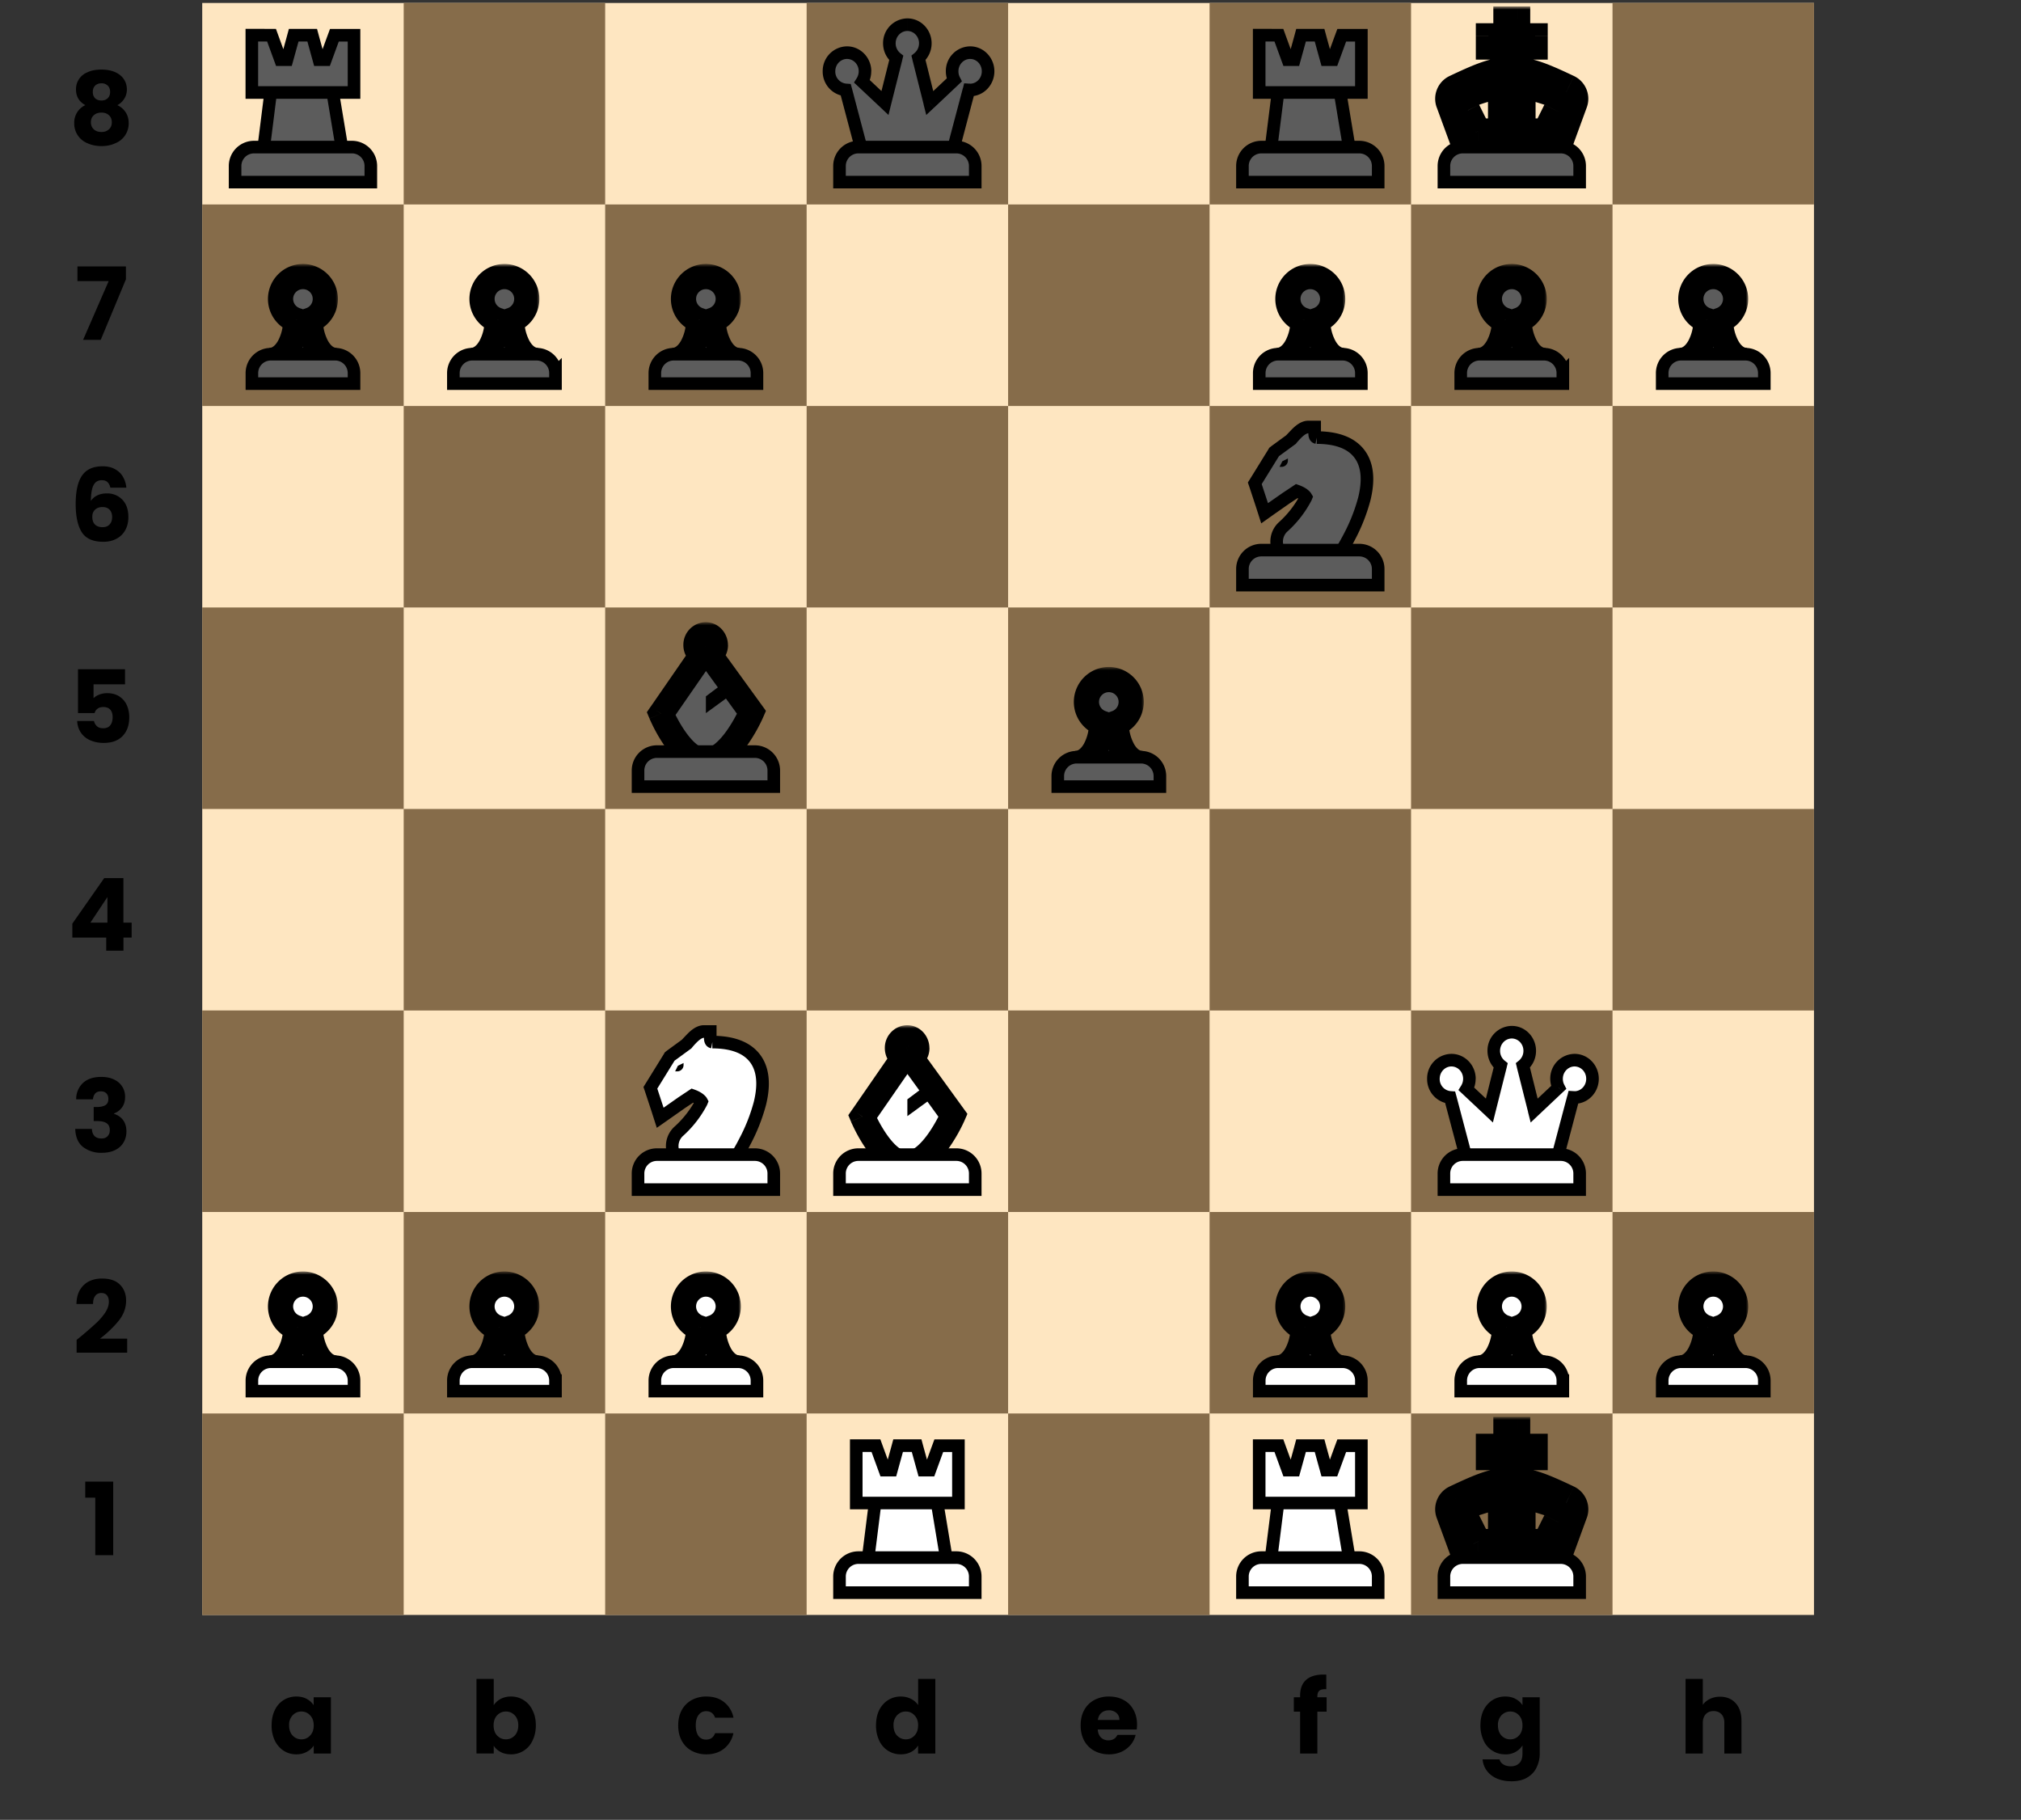 <svg width="321" height="289" fill="none" xmlns="http://www.w3.org/2000/svg"><rect width="100%" height="100%" fill="#333333" stroke="none"/><g clip-path="url(#clip0)"><path fill="#FEE6C1" d="M32.12.47h256v256h-256z"/><path d="M32.12 224.47h32v32h-32v-32zM32.12 96.47h32v32h-32v-32zM32.12 160.47h32v32h-32v-32zM32.12 32.47h32v32h-32v-32zM64.12 192.47h32v32h-32v-32zM64.12 64.47h32v32h-32v-32zM64.12 128.47h32v32h-32v-32zM64.12.47h32v32h-32v-32zM160.12 224.47h32v32h-32v-32zM160.12 96.47h32v32h-32v-32zM160.12 160.47h32v32h-32v-32zM160.12 32.47h32v32h-32v-32zM192.12 192.47h32v32h-32v-32zM192.12 64.47h32v32h-32v-32zM192.12 128.47h32v32h-32v-32zM192.12.47h32v32h-32v-32zM96.12 224.47h32v32h-32v-32zM96.12 96.47h32v32h-32v-32zM96.12 160.47h32v32h-32v-32zM96.12 32.47h32v32h-32v-32zM128.12 192.47h32v32h-32v-32zM128.12 64.47h32v32h-32v-32zM128.12 128.47h32v32h-32v-32zM128.12.47h32v32h-32v-32zM224.12 224.47h32v32h-32v-32zM224.12 96.47h32v32h-32v-32zM224.12 160.47h32v32h-32v-32zM224.12 32.47h32v32h-32v-32zM256.12 192.47h32v32h-32v-32zM256.12 64.47h32v32h-32v-32zM256.12 128.47h32v32h-32v-32zM256.12.47h32v32h-32v-32z" fill="#866C4A"/><path d="M13.54 237.84v-2.55h4.44v11.68h-2.85v-9.13h-1.59zM12.17 212.78l.5-.4a59.7 59.7 0 002.46-2.13c.61-.55 1.12-1.13 1.54-1.74.41-.61.62-1.2.62-1.78 0-.44-.1-.78-.3-1.02-.2-.25-.5-.37-.91-.37-.4 0-.73.15-.96.46-.23.3-.34.73-.34 1.28h-2.64c.02-.9.21-1.66.58-2.27.37-.6.86-1.05 1.45-1.34.61-.29 1.28-.43 2.02-.43 1.27 0 2.22.32 2.86.97.65.65.98 1.5.98 2.55 0 1.14-.39 2.2-1.17 3.18a17.4 17.4 0 01-2.98 2.85h4.32v2.22h-8.03v-2.03zM12.1 174.59a3.51 3.51 0 011.11-2.64c.7-.62 1.66-.93 2.87-.93.8 0 1.48.14 2.04.42a2.95 2.95 0 011.75 2.75c0 .7-.18 1.28-.53 1.73a2.7 2.7 0 01-1.23.9v.06c.6.2 1.09.53 1.44 1 .35.47.53 1.08.53 1.81 0 .66-.16 1.25-.47 1.76-.3.5-.74.9-1.33 1.19-.57.28-1.26.43-2.06.43a4.7 4.7 0 01-3.07-.95c-.76-.63-1.16-1.58-1.2-2.84h2.65c.01.47.15.84.4 1.12.26.26.63.4 1.12.4.42 0 .74-.12.96-.36.24-.24.36-.56.36-.96 0-.5-.17-.88-.5-1.1-.32-.23-.84-.35-1.55-.35h-.51v-2.23h.5c.55 0 .99-.09 1.32-.27.34-.19.51-.53.51-1 0-.39-.1-.69-.32-.9-.21-.22-.5-.32-.88-.32-.4 0-.7.12-.91.37-.2.24-.3.54-.34.9H12.1zM11.49 148.9v-2.22l5.06-7.23h3.05v7.07h1.31v2.37h-1.3v2.08h-2.74v-2.08h-5.38zm5.57-6.44l-2.7 4.06h2.7v-4.06zM19.86 108.68h-5v2.2c.22-.23.52-.42.9-.57.39-.15.8-.23 1.25-.23.8 0 1.46.19 1.99.55.53.36.92.83 1.16 1.4.25.58.37 1.2.37 1.88 0 1.25-.35 2.24-1.05 2.97-.7.73-1.7 1.1-2.98 1.1a5.3 5.3 0 01-2.22-.44 3.47 3.47 0 01-1.46-1.23 3.55 3.55 0 01-.56-1.81h2.67c.07.33.22.6.47.83.24.22.58.32 1 .32.5 0 .88-.16 1.12-.48.25-.32.37-.75.37-1.28 0-.52-.13-.92-.38-1.2-.26-.28-.63-.41-1.12-.41-.36 0-.66.09-.9.27-.23.17-.39.4-.46.69h-2.64v-6.96h7.47v2.4zM17.52 77.44a1.6 1.6 0 00-.45-.88c-.21-.2-.51-.3-.9-.3-.62 0-1.05.27-1.32.8-.27.52-.4 1.35-.42 2.5a2.4 2.4 0 011.01-.88c.45-.22.94-.32 1.47-.32a3.3 3.3 0 012.52.99c.64.66.96 1.58.96 2.77 0 .77-.16 1.46-.48 2.04a3.3 3.3 0 01-1.38 1.38c-.6.33-1.3.5-2.13.5-1.64 0-2.78-.52-3.42-1.54-.64-1.03-.96-2.52-.96-4.45 0-2.02.33-3.53 1-4.51.69-1 1.78-1.49 3.27-1.49.8 0 1.47.16 2.02.48.55.31.97.72 1.24 1.23.3.52.46 1.08.52 1.68h-2.55zm-1.26 3.08c-.46 0-.85.13-1.15.41-.3.27-.45.65-.45 1.15 0 .52.14.92.41 1.2.3.3.7.44 1.22.44.47 0 .84-.14 1.1-.42.28-.29.42-.68.42-1.17 0-.5-.13-.9-.4-1.18-.27-.29-.65-.43-1.15-.43zM20.01 44.34L16 53.97h-2.8l4.06-9.33H12.3v-2.33H20v2.03zM13.57 16.7c-1-.53-1.5-1.37-1.5-2.51a2.86 2.86 0 011.8-2.7c.61-.3 1.36-.44 2.25-.44.88 0 1.62.15 2.22.43.6.28 1.06.66 1.36 1.14.3.47.45 1 .45 1.57a2.7 2.7 0 01-.42 1.5c-.27.43-.63.76-1.09 1.01.58.28 1.02.66 1.33 1.15.31.48.47 1.05.47 1.7a3.37 3.37 0 01-2.15 3.21c-.65.3-1.37.44-2.17.44-.8 0-1.54-.15-2.2-.44a3.37 3.37 0 01-2.13-3.22 3.04 3.04 0 011.78-2.85zm3.92-2.1c0-.43-.13-.77-.38-1a1.34 1.34 0 00-1-.37c-.41 0-.75.12-1 .37-.25.24-.37.58-.37 1.02 0 .42.13.75.38 1 .26.23.59.34 1 .34.4 0 .73-.12.99-.36.25-.25.38-.58.38-1zm-1.37 3.28c-.5 0-.91.14-1.22.42-.31.27-.46.64-.46 1.12 0 .45.15.82.44 1.1.31.3.72.44 1.24.44.5 0 .9-.15 1.2-.44.3-.28.44-.65.44-1.1 0-.47-.15-.84-.46-1.12-.3-.28-.7-.42-1.18-.42zM273.2 269.45c1.03 0 1.85.34 2.47 1.02.62.67.93 1.6.93 2.79v5.21h-2.72v-4.85c0-.6-.15-1.06-.46-1.39-.31-.33-.73-.5-1.25-.5s-.94.17-1.25.5c-.3.33-.46.8-.46 1.4v4.84h-2.74v-11.84h2.74v4.11c.27-.4.65-.7 1.13-.94a3.62 3.62 0 011.62-.35zM239.07 269.42c.63 0 1.18.12 1.65.38.48.26.85.6 1.1 1v-1.26h2.74v8.92a4.9 4.9 0 01-.5 2.22c-.31.67-.81 1.2-1.48 1.6-.66.4-1.5.6-2.48.6-1.32 0-2.4-.32-3.22-.95a3.51 3.51 0 01-1.4-2.53h2.7c.08.34.28.6.6.8.32.2.72.3 1.19.3.56 0 1.01-.16 1.34-.5.34-.31.51-.83.51-1.54v-1.27a3.1 3.1 0 01-2.75 1.41 3.7 3.7 0 01-3.42-2.18 5.51 5.51 0 01-.51-2.43c0-.92.17-1.72.5-2.41.36-.7.84-1.23 1.43-1.6a3.7 3.7 0 012-.56zm2.75 4.59c0-.69-.19-1.22-.57-1.62-.37-.4-.83-.59-1.38-.59-.54 0-1 .2-1.39.6a2.2 2.2 0 00-.56 1.6c0 .67.19 1.22.56 1.62.39.4.85.6 1.4.6.54 0 1-.2 1.37-.6.38-.4.57-.93.57-1.61zM210.7 271.82h-1.46v6.65h-2.74v-6.65h-1v-2.28h1v-.25c0-1.1.31-1.93.94-2.5.63-.57 1.56-.86 2.77-.86l.45.01v2.32c-.52-.03-.89.05-1.1.23-.22.18-.32.5-.32.97v.08h1.47v2.28zM180.6 273.86a7 7 0 01-.05.8h-6.2c.05.56.23.98.53 1.28.33.3.72.44 1.17.44.69 0 1.16-.3 1.43-.87h2.9a3.94 3.94 0 01-.8 1.59c-.4.46-.88.83-1.46 1.1a4.7 4.7 0 01-1.97.4 4.8 4.8 0 01-2.34-.56 4 4 0 01-1.6-1.6c-.38-.7-.57-1.5-.57-2.43 0-.93.18-1.74.56-2.43.38-.7.92-1.23 1.6-1.6a4.82 4.82 0 012.35-.56c.86 0 1.63.18 2.3.54.68.36 1.2.88 1.57 1.55.38.67.58 1.46.58 2.35zm-2.8-.72c0-.47-.16-.84-.48-1.12a1.76 1.76 0 00-1.2-.41c-.46 0-.85.13-1.17.4-.31.26-.5.64-.58 1.13h3.43zM139.14 274c0-.93.17-1.73.5-2.42.36-.7.84-1.23 1.43-1.6a3.7 3.7 0 012-.56c.59 0 1.12.12 1.6.36.5.25.88.58 1.16 1v-4.15h2.73v11.84h-2.74v-1.28c-.25.43-.62.77-1.1 1.03-.47.25-1.02.38-1.65.38a3.7 3.7 0 01-3.42-2.18 5.51 5.51 0 01-.51-2.43zm6.69 0c0-.68-.2-1.21-.58-1.6-.37-.4-.83-.6-1.38-.6-.54 0-1 .2-1.39.6a2.2 2.2 0 00-.56 1.6c0 .67.19 1.22.56 1.62.39.4.85.6 1.4.6.54 0 1-.2 1.37-.6.38-.4.57-.93.57-1.61zM107.72 274c0-.92.19-1.73.56-2.42a4 4 0 011.59-1.6 4.78 4.78 0 012.33-.56c1.12 0 2.06.29 2.8.88a4.13 4.13 0 011.5 2.48h-2.92c-.25-.69-.72-1.03-1.42-1.03-.5 0-.9.2-1.2.6-.3.38-.45.93-.45 1.66 0 .72.15 1.28.44 1.68.3.38.7.57 1.2.57.7 0 1.18-.34 1.43-1.02h2.91a4.19 4.19 0 01-1.49 2.46c-.75.6-1.69.9-2.8.9a4.8 4.8 0 01-2.33-.56c-.68-.37-1.2-.9-1.59-1.6-.37-.7-.56-1.5-.56-2.43zM78.42 270.8c.25-.4.62-.74 1.1-1a3.45 3.45 0 011.65-.38 3.7 3.7 0 013.4 2.16c.36.69.54 1.5.54 2.41 0 .92-.18 1.73-.53 2.43a3.7 3.7 0 01-3.4 2.18c-.64 0-1.19-.12-1.66-.37s-.84-.59-1.1-1v1.24h-2.74v-11.84h2.74v4.18zm3.9 3.2c0-.7-.2-1.22-.57-1.6-.38-.4-.84-.6-1.4-.6-.54 0-1 .2-1.39.6-.37.39-.56.93-.56 1.6 0 .69.19 1.23.56 1.62.39.4.85.6 1.4.6.54 0 1-.2 1.39-.6.38-.4.57-.95.57-1.63zM43.14 274c0-.93.17-1.73.51-2.42a3.7 3.7 0 013.42-2.16c.63 0 1.18.12 1.65.38.48.26.85.6 1.1 1v-1.26h2.74v8.93h-2.73v-1.26c-.27.41-.64.75-1.12 1-.47.26-1.02.39-1.65.39-.73 0-1.39-.19-1.99-.56a4.05 4.05 0 01-1.42-1.62 5.5 5.5 0 01-.51-2.43zm6.69 0c0-.68-.2-1.21-.58-1.6-.37-.4-.83-.6-1.38-.6-.54 0-1 .2-1.39.6a2.2 2.2 0 00-.56 1.6c0 .67.19 1.22.56 1.62.39.4.85.6 1.4.6.54 0 1-.2 1.37-.6.38-.4.58-.93.58-1.61z" fill="#000"/><mask id="a" maskUnits="userSpaceOnUse" x="102.01" y="98.81" width="20" height="25" fill="#000"><path fill="#fff" d="M102.01 98.81h20v25h-20z"/><path fill-rule="evenodd" clip-rule="evenodd" d="M112.7 103.94c.55-.26.93-.83.93-1.5 0-.9-.7-1.63-1.55-1.63-.85 0-1.54.73-1.54 1.63 0 .68.4 1.27.96 1.51l-6.5 9.4s3.13 7.53 7.1 7.48c3.96-.06 7.27-7.69 7.27-7.69l-6.67-9.2z"/></mask><path fill-rule="evenodd" clip-rule="evenodd" d="M112.7 103.94c.55-.26.93-.83.93-1.5 0-.9-.7-1.63-1.55-1.63-.85 0-1.54.73-1.54 1.63 0 .68.4 1.27.96 1.51l-6.5 9.4s3.13 7.53 7.1 7.48c3.96-.06 7.27-7.69 7.27-7.69l-6.67-9.2z" fill="#5C5C5C"/><path d="M112.7 103.94l-.84-1.82-2.2 1.02 1.42 1.97 1.62-1.17zm-1.2.01l1.65 1.14 1.39-2.01-2.25-.97-.79 1.84zm-6.5 9.4l-1.64-1.15-.62.9.42 1 1.85-.76zm7.1 7.48l.02 2-.03-2zm7.27-7.69l1.83.8.46-1.05-.67-.92-1.62 1.17zm-7.74-10.7c0-.1.05-.24.23-.32l1.68 3.63a3.64 3.64 0 002.09-3.31h-4zm.45.37a.5.5 0 01-.36-.15.33.33 0 01-.1-.22h4c0-1.9-1.48-3.63-3.54-3.63v4zm.46-.37c0 .06-.03.15-.1.22a.5.5 0 01-.36.15v-4a3.59 3.59 0 00-3.54 3.63h4zm-.25-.33c.19.08.25.23.25.33h-4c0 1.46.85 2.78 2.17 3.35l1.58-3.68zm-5.64 12.37l6.5-9.39-3.3-2.28-6.49 9.4 3.3 2.27zm5.42 4.35c-.34 0-.83-.15-1.49-.7-.64-.52-1.28-1.3-1.86-2.15a21.27 21.27 0 01-1.75-3.14l-.09-.2-.02-.06-1.85.76-1.85.77.01.03a5.84 5.84 0 00.16.35 25.68 25.68 0 002.08 3.74 14.3 14.3 0 002.63 3 6.33 6.33 0 004.08 1.6l-.05-4zm7.3-5.69l-1.84-.8v.02l-.02.05a14.25 14.25 0 01-.5 1c-.34.67-.84 1.55-1.44 2.42-.6.88-1.27 1.67-1.95 2.24-.69.57-1.2.75-1.55.76l.05 4a6.57 6.57 0 004.06-1.69c1.06-.88 1.97-2 2.68-3.04a26.83 26.83 0 002.33-4.13v-.02h.01v-.01l-1.83-.8zm-8.29-8.03l6.67 9.2 3.24-2.34-6.67-9.2-3.24 2.34z" fill="#000" mask="url(#a)"/><path d="M121.9 124.92h1v-2.56a3 3 0 00-3-3h-15.56a3 3 0 00-3 3v2.56h20.56z" fill="#5C5C5C" stroke="#000" stroke-width="2"/><path d="M112.12 110.58l3.55-2.66 1.34 1.77-4.89 3.56v-2.67z" fill="#000"/><mask id="b" maskUnits="userSpaceOnUse" x="134.01" y="162.81" width="20" height="25" fill="#000"><path fill="#fff" d="M134.01 162.81h20v25h-20z"/><path fill-rule="evenodd" clip-rule="evenodd" d="M144.7 167.94c.55-.26.93-.83.93-1.5 0-.9-.7-1.63-1.55-1.63-.85 0-1.54.73-1.54 1.63 0 .68.4 1.27.96 1.51l-6.5 9.4s3.13 7.53 7.1 7.48c3.96-.06 7.27-7.69 7.27-7.69l-6.67-9.2z"/></mask><path fill-rule="evenodd" clip-rule="evenodd" d="M144.7 167.94c.55-.26.93-.83.93-1.5 0-.9-.7-1.63-1.55-1.63-.85 0-1.54.73-1.54 1.63 0 .68.4 1.27.96 1.51l-6.5 9.4s3.13 7.53 7.1 7.48c3.96-.06 7.27-7.69 7.27-7.69l-6.67-9.2z" fill="#fff"/><path d="M144.7 167.94l-.84-1.82-2.2 1.02 1.42 1.97 1.62-1.18zm-1.2.01l1.65 1.14 1.39-2.01-2.25-.97-.79 1.84zm-6.5 9.4l-1.64-1.15-.62.9.42 1 1.85-.76zm7.1 7.48l.02 2-.03-2zm7.27-7.69l1.83.8.46-1.05-.67-.92-1.62 1.17zm-7.74-10.7c0-.1.05-.24.23-.32l1.68 3.63a3.64 3.64 0 002.09-3.31h-4zm.45.37a.5.5 0 01-.36-.15.33.33 0 01-.1-.22h4c0-1.9-1.48-3.63-3.54-3.63v4zm.46-.37c0 .06-.03.15-.1.22a.5.5 0 01-.36.15v-4a3.59 3.59 0 00-3.54 3.63h4zm-.25-.33c.19.08.25.23.25.33h-4c0 1.46.85 2.78 2.18 3.35l1.57-3.68zm-5.64 12.37l6.5-9.39-3.3-2.28-6.49 9.4 3.3 2.27zm5.42 4.35c-.34 0-.83-.15-1.49-.7-.64-.52-1.28-1.3-1.86-2.15a21.27 21.27 0 01-1.75-3.14l-.09-.2-.02-.05v-.01l-1.85.76-1.85.77.01.03a5.84 5.84 0 00.16.35 25.68 25.68 0 002.08 3.74 14.3 14.3 0 002.63 3 6.33 6.33 0 004.08 1.6l-.05-4zm7.3-5.69l-1.84-.8v.01l-.02.06a14.25 14.25 0 01-.5 1c-.34.67-.84 1.55-1.44 2.42-.6.88-1.27 1.67-1.95 2.24-.69.57-1.2.75-1.55.76l.05 4a6.57 6.57 0 004.06-1.69c1.06-.88 1.97-2 2.68-3.04a26.83 26.83 0 002.33-4.13v-.02h.01v-.01l-1.83-.8zm-8.29-8.03l6.67 9.2 3.24-2.34-6.67-9.2-3.24 2.34z" fill="#000" mask="url(#b)"/><path d="M153.9 188.92h1v-2.56a3 3 0 00-3-3h-15.56a3 3 0 00-3 3v2.56h20.56z" fill="#fff" stroke="#000" stroke-width="2"/><path d="M144.12 174.58l3.56-2.66 1.33 1.77-4.89 3.56v-2.67z" fill="#000"/><mask id="c" maskUnits="userSpaceOnUse" x="226.96" y="1.03" width="26" height="26" fill="#000"><path fill="#fff" d="M226.96 1.03h26v26h-26z"/><path fill-rule="evenodd" clip-rule="evenodd" d="M247.23 24.36l2.93-7.98a2 2 0 00-1.02-2.5c-3.56-1.68-5.71-2.62-8.1-2.81v-3.6h2.8V5.7h-2.8V3.03h-1.85v2.66h-2.78v1.78h2.78v3.6c-2.38.19-4.53 1.13-8.09 2.81a2 2 0 00-1.02 2.5l2.93 7.98h14.22zm-8.89-10.72c-1.12.2-2.39.56-4.04 1.1a1.99 1.99 0 00-1.16 2.78l1.65 3.29h3.55v-7.17zm7.6 1.1c-1.66-.54-2.92-.9-4.04-1.1v7.17h3.55l1.64-3.29c.54-1.08 0-2.4-1.15-2.78z"/></mask><path fill-rule="evenodd" clip-rule="evenodd" d="M247.23 24.36l2.93-7.98a2 2 0 00-1.02-2.5c-3.56-1.68-5.71-2.62-8.1-2.81v-3.6h2.8V5.7h-2.8V3.03h-1.85v2.66h-2.78v1.78h2.78v3.6c-2.38.19-4.53 1.13-8.09 2.81a2 2 0 00-1.02 2.5l2.93 7.98h14.22zm-8.89-10.72c-1.12.2-2.39.56-4.04 1.1a1.99 1.99 0 00-1.16 2.78l1.65 3.29h3.55v-7.17zm7.6 1.1c-1.66-.54-2.92-.9-4.04-1.1v7.17h3.55l1.64-3.29c.54-1.08 0-2.4-1.15-2.78z" fill="#5C5C5C"/><path d="M239.27 12.06c.57-.04 1.13-.04 1.7 0l.16-2c-.68-.05-1.34-.05-2.02 0l.16 2zm10.89 4.32l1.88.68-1.88-.68zm-2.93 7.98v2h1.4l.48-1.31-1.88-.69zm1.9-10.48l.86-1.8-.85 1.8zm-8.08-2.81h-2v1.84l1.83.15.17-2zm0-3.6v-2h-2v2h2zm2.78 0v2h2v-2h-2zm0-1.78h2v-2h-2v2zm-2.78 0h-2v2h2v-2zm0-2.66h2v-2h-2v2zm-1.86 0v-2h-2v2h2zm0 2.66v2h2v-2h-2zm-2.78 0v-2h-2v2h2zm0 1.78h-2v2h2v-2zm2.78 0h2v-2h-2v2zm0 3.6l.16 1.99 1.84-.15v-1.84h-2zm-8.09 2.81l.86 1.8-.86-1.8zm-1.02 2.5l1.88-.7-1.88.7zm2.93 7.98l-1.88.69.48 1.31h1.4v-2zm1.29-9.62l-.62-1.9.62 1.9zm4.04-1.1h2v-2.37l-2.34.4.34 1.97zm-5.2 3.88l1.8-.89-1.8.9zm1.65 3.29l-1.8.89.56 1.1h1.23v-2zm3.55 0v2h2v-2h-2zm3.56-7.17l.33-1.97-2.33-.4v2.37h2zm4.04 1.1l.62-1.9-.62 1.9zm-4.04 6.07h-2v2h2v-2zm3.55 0v2h1.24l.55-1.11-1.79-.9zm1.64-3.29l1.8.9-1.8-.9zm1.19-1.83l-2.93 7.98 3.76 1.38 2.92-7.99-3.75-1.37zm0 0l3.75 1.37a4 4 0 00-2.04-4.99l-1.7 3.62zm-7.4-2.63c1.96.16 3.79.92 7.4 2.63l1.71-3.62c-3.5-1.65-5.98-2.77-8.78-3l-.33 3.99zm-1.83-5.59v3.6h4v-3.6h-4zm4.78-2h-2.78v4h2.78v-4zm-2 .22v1.78h4V5.7h-4zm-.78 2h2.78v-4h-2.78v4zm-2-4.66v2.66h4V3.03h-4zm.14 2h1.86v-4h-1.86v4zm2 .66V3.03h-4v2.66h4zm-4.78 2h2.78v-4h-2.78v4zm2-.22V5.7h-4v1.78h4zm.78-2h-2.78v4h2.78v-4zm2 5.6v-3.6h-4v3.6h4zm-9.23 4.62c3.6-1.71 5.44-2.47 7.4-2.63l-.33-3.99c-2.8.23-5.28 1.35-8.79 3l1.72 3.62zm0 0l-1.72-3.62a4 4 0 00-2.04 5l3.76-1.38zm2.92 7.98l-2.92-7.98-3.76 1.37 2.93 7.99 3.75-1.38zm12.35-1.3h-14.22v4h14.22v-4zm-12.31-5.73a27.6 27.6 0 013.76-1.03l-.68-3.94a31.3 31.3 0 00-4.32 1.17l1.24 3.8zm.01-.01v.01h-.01l-1.24-3.8a3.99 3.99 0 00-2.32 5.58l3.57-1.79zm1.64 3.28l-1.64-3.28-3.57 1.79L233 21.7l3.57-1.79zm1.77-1.1h-3.56v4h3.56v-4zm-2-5.17v7.17h4v-7.17h-4zm5.22 1.97c.97.17 2.11.5 3.76 1.03l1.24-3.8a31.3 31.3 0 00-4.33-1.17l-.67 3.94zm2.34 5.2v-7.17h-4v7.17h4zm1.55-2h-3.55v4h3.55v-4zm-.15-2.18l-1.64 3.28 3.58 1.79 1.64-3.28-3.58-1.79zm.02.01h-.01s0-.01 0 0v-.01l3.57 1.79a3.99 3.99 0 00-2.32-5.58l-1.24 3.8z" fill="#000" mask="url(#c)"/><path d="M249.9 28.92h1v-2.56a3 3 0 00-3-3h-15.56a3 3 0 00-3 3v2.56h20.56z" fill="#5C5C5C" stroke="#000" stroke-width="2"/><mask id="d" maskUnits="userSpaceOnUse" x="226.96" y="225.03" width="26" height="26" fill="#000"><path fill="#fff" d="M226.96 225.03h26v26h-26z"/><path fill-rule="evenodd" clip-rule="evenodd" d="M247.23 248.36l2.93-7.98a2 2 0 00-1.02-2.5c-3.56-1.68-5.71-2.62-8.1-2.81v-3.6h2.8v-1.78h-2.8v-2.66h-1.85v2.66h-2.78v1.78h2.78v3.6c-2.38.19-4.53 1.13-8.09 2.81a2 2 0 00-1.02 2.5l2.93 7.98h14.22zm-8.89-10.72c-1.12.2-2.39.56-4.04 1.1a1.99 1.99 0 00-1.16 2.78l1.65 3.28h3.55v-7.16zm7.6 1.1c-1.66-.54-2.92-.9-4.04-1.1v7.17h3.55l1.64-3.29c.54-1.08 0-2.4-1.15-2.78z"/></mask><path fill-rule="evenodd" clip-rule="evenodd" d="M247.23 248.36l2.93-7.98a2 2 0 00-1.02-2.5c-3.56-1.68-5.71-2.62-8.1-2.81v-3.6h2.8v-1.78h-2.8v-2.66h-1.85v2.66h-2.78v1.78h2.78v3.6c-2.38.19-4.53 1.13-8.09 2.81a2 2 0 00-1.02 2.5l2.93 7.98h14.22zm-8.89-10.72c-1.12.2-2.39.56-4.04 1.1a1.99 1.99 0 00-1.16 2.78l1.65 3.28h3.55v-7.16zm7.6 1.1c-1.66-.54-2.92-.9-4.04-1.1v7.17h3.55l1.64-3.29c.54-1.08 0-2.4-1.15-2.78z" fill="#fff"/><path d="M239.27 236.06a10.4 10.4 0 011.7 0l.16-2c-.68-.05-1.34-.05-2.02 0l.16 2zm10.89 4.32l1.88.69-1.88-.7zm-2.93 7.98v2h1.4l.48-1.31-1.88-.69zm1.9-10.48l.86-1.8-.85 1.8zm-8.08-2.81h-2v1.84l1.83.15.17-2zm0-3.6v-2h-2v2h2zm2.78 0v2h2v-2h-2zm0-1.78h2v-2h-2v2zm-2.78 0h-2v2h2v-2zm0-2.66h2v-2h-2v2zm-1.86 0v-2h-2v2h2zm0 2.66v2h2v-2h-2zm-2.78 0v-2h-2v2h2zm0 1.78h-2v2h2v-2zm2.78 0h2v-2h-2v2zm0 3.6l.16 1.99 1.84-.15v-1.84h-2zm-8.09 2.81l.86 1.8-.86-1.8zm-1.02 2.5l1.88-.7-1.88.7zm2.93 7.98l-1.88.69.48 1.31h1.4v-2zm1.29-9.62l-.62-1.9.62 1.9zm4.04-1.1h2v-2.37l-2.34.4.34 1.97zm-5.2 3.89l1.8-.9-1.8.9zm1.65 3.28l-1.8.89.56 1.1h1.23v-2zm3.55 0v2h2v-2h-2zm3.56-7.17l.33-1.97-2.33-.4v2.37h2zm4.04 1.1l-.62 1.9.62-1.9zm-4.04 6.06h-2v2h2v-2zm3.55 0v2h1.24l.55-1.1-1.79-.9zm1.64-3.28l1.8.9-1.8-.9zm1.19-1.83l-2.93 7.98 3.76 1.38 2.92-7.99-3.75-1.37zm0 0l3.75 1.38a4 4 0 00-2.04-5l-1.7 3.62zm-7.4-2.63c1.96.16 3.79.92 7.4 2.63l1.71-3.62c-3.5-1.65-5.98-2.77-8.78-3l-.33 3.99zm-1.83-5.59v3.6h4v-3.6h-4zm4.78-2h-2.78v4h2.78v-4zm-2 .22v1.78h4v-1.78h-4zm-.78 2h2.78v-4h-2.78v4zm-2-4.66v2.66h4v-2.66h-4zm.14 2h1.86v-4h-1.86v4zm2 .66v-2.66h-4v2.66h4zm-4.78 2h2.78v-4h-2.78v4zm2-.22v-1.78h-4v1.78h4zm.78-2h-2.78v4h2.78v-4zm2 5.6v-3.6h-4v3.6h4zm-9.23 4.62c3.6-1.71 5.44-2.47 7.4-2.63l-.33-3.99c-2.8.23-5.28 1.35-8.79 3l1.72 3.62zm0 0l-1.72-3.62a4 4 0 00-2.04 5l3.76-1.38zm2.92 7.98l-2.92-7.98-3.76 1.38 2.93 7.98 3.75-1.38zm12.35-1.3h-14.22v4h14.22v-4zm-12.31-5.73c1.64-.53 2.79-.86 3.76-1.03l-.68-3.94c-1.28.22-2.66.63-4.32 1.17l1.24 3.8zm.01-.01v.01h-.01l-1.24-3.8a3.99 3.99 0 00-2.32 5.58l3.57-1.79zm1.64 3.28l-1.64-3.28-3.57 1.79 1.64 3.28 3.57-1.79zm1.77-1.1h-3.56v4h3.56v-4zm-2-5.17v7.17h4v-7.17h-4zm5.22 1.97c.97.17 2.11.5 3.76 1.03l1.24-3.8a31.44 31.44 0 00-4.33-1.17l-.67 3.94zm2.34 5.2v-7.17h-4v7.17h4zm1.55-2h-3.55v4h3.55v-4zm-.15-2.18l-1.64 3.28 3.58 1.79 1.64-3.28-3.58-1.79zm.02.01h-.01s0-.01 0 0v-.01l3.57 1.79a3.99 3.99 0 00-2.32-5.58l-1.24 3.8z" fill="#000" mask="url(#d)"/><path d="M249.9 252.92h1v-2.56a3 3 0 00-3-3h-15.56a3 3 0 00-3 3v2.56h20.56zM115.9 184.47h.54l.3-.45-.84-.55.84.55h0V184l.03-.04.1-.15a29.16 29.16 0 001.44-2.53 28.52 28.52 0 002.39-6.06c.54-2.2.7-4.64-.4-6.57-1.16-2.02-3.49-3.15-7.14-3.16h-.02a.37.37 0 01-.13-.05s0 0 0 0c-.03-.02-.2-.12-.2-.63v-1h-1c-.51 0-.95.28-1.19.45-.28.2-.56.46-.78.69a11.53 11.53 0 00-.72.81l-2.6 1.9-.15.12-.1.17-2.72 4.4-.25.4.15.44 1 3.04.41 1.28 1.1-.77 2.32-1.63 1.7-1.13c.87.31 1.24.67 1.4.87a1 1 0 01.06.1l-.04.1a16.52 16.52 0 01-3.55 4.57 3.17 3.17 0 00-.66 3.96l.24.4.29.5h8.18z" fill="#fff" stroke="#000" stroke-width="2"/><path d="M121.9 188.92h1v-2.56a3 3 0 00-3-3h-15.56a3 3 0 00-3 3v2.56h20.56z" fill="#fff" stroke="#000" stroke-width="2"/><path d="M107.67 169.25l.9-.44v.33a1 1 0 01-1 1h-.34l.44-.89z" fill="#000"/><path d="M211.9 88.47h.54l.3-.45-.84-.55.84.55h0V88l.03-.04a9.19 9.19 0 00.44-.7 38 38 0 001.1-1.98 28.52 28.52 0 002.39-6.06c.54-2.2.7-4.64-.4-6.57-1.16-2.02-3.49-3.15-7.14-3.16h-.02a.4.4 0 01-.13-.05s0 0 0 0c-.03-.02-.2-.12-.2-.63v-1h-1c-.51 0-.95.28-1.19.45-.28.2-.56.46-.78.69a11.5 11.5 0 00-.72.81l-2.6 1.9-.15.12-.1.17-2.72 4.4-.25.4.15.44 1 3.04.41 1.28 1.1-.78 2.32-1.62 1.7-1.13c.87.31 1.24.67 1.4.87l.06.1-.04.1a16.53 16.53 0 01-3.54 4.57 3.17 3.17 0 00-.67 3.96l.24.4.29.5h8.18z" fill="#5C5C5C" stroke="#000" stroke-width="2"/><path d="M217.9 92.92h1v-2.56a3 3 0 00-3-3h-15.56a3 3 0 00-3 3v2.56h20.56z" fill="#5C5C5C" stroke="#000" stroke-width="2"/><path d="M203.68 73.25l.88-.44v.33a1 1 0 01-1 1h-.33l.45-.89z" fill="#000"/><mask id="e" maskUnits="userSpaceOnUse" x="41.79" y="201.92" width="12" height="18" fill="#000"><path fill="#fff" d="M41.79 201.92h12v18h-12z"/><path fill-rule="evenodd" clip-rule="evenodd" d="M49.29 210.83a3.56 3.56 0 10-2.33 0c.03 2.85-1.48 6.42-4.17 6.42h10.66c-2.7 0-4.18-3.58-4.16-6.42z"/></mask><path fill-rule="evenodd" clip-rule="evenodd" d="M49.29 210.83a3.56 3.56 0 10-2.33 0c.03 2.85-1.48 6.42-4.17 6.42h10.66c-2.7 0-4.18-3.58-4.16-6.42z" fill="#fff"/><path d="M49.29 210.83l-.66-1.89-1.34.47v1.41l2 .01zm-2.33 0l2-.01v-1.42l-1.35-.46-.65 1.9zm2.71-3.36c0 .68-.43 1.26-1.04 1.47l1.31 3.78a5.56 5.56 0 003.73-5.25h-4zm-1.55-1.55c.86 0 1.55.7 1.55 1.55h4a5.56 5.56 0 00-5.55-5.55v4zm-1.56 1.55c0-.86.7-1.55 1.56-1.55v-4a5.56 5.56 0 00-5.56 5.55h4zm1.05 1.47a1.56 1.56 0 01-1.05-1.47h-4c0 2.44 1.57 4.51 3.76 5.26l1.3-3.79zm-4.82 10.3c2.35 0 3.95-1.57 4.84-3.14.9-1.59 1.35-3.55 1.33-5.28l-4 .03a6.84 6.84 0 01-.8 3.27c-.53.92-1.03 1.13-1.37 1.13v4zm10.66-4H42.8v4h10.66v-4zm-6.16-4.42c-.01 1.72.42 3.68 1.32 5.27.89 1.57 2.48 3.16 4.84 3.16v-4c-.33 0-.83-.2-1.36-1.13a6.96 6.96 0 01-.8-3.28l-4-.02z" fill="#000" mask="url(#e)"/><path d="M55.23 220.92h1v-1.67a3 3 0 00-3-3H43.01a3 3 0 00-3 3v1.67h15.22z" fill="#fff" stroke="#000" stroke-width="2"/><mask id="f" maskUnits="userSpaceOnUse" x="41.79" y="41.92" width="12" height="18" fill="#000"><path fill="#fff" d="M41.79 41.92h12v18h-12z"/><path fill-rule="evenodd" clip-rule="evenodd" d="M49.29 50.83a3.56 3.56 0 10-2.33 0c.03 2.85-1.48 6.42-4.17 6.42h10.66c-2.7 0-4.18-3.58-4.16-6.42z"/></mask><path fill-rule="evenodd" clip-rule="evenodd" d="M49.29 50.83a3.56 3.56 0 10-2.33 0c.03 2.85-1.48 6.42-4.17 6.42h10.66c-2.7 0-4.18-3.58-4.16-6.42z" fill="#5C5C5C"/><path d="M49.29 50.83l-.66-1.89-1.34.47v1.41l2 .01zm-2.33 0l2-.01V49.4l-1.35-.46-.65 1.9zm2.71-3.36c0 .68-.43 1.26-1.04 1.47l1.31 3.78a5.56 5.56 0 003.73-5.25h-4zm-1.55-1.55c.86 0 1.55.7 1.55 1.55h4a5.56 5.56 0 00-5.55-5.55v4zm-1.56 1.55c0-.86.7-1.55 1.56-1.55v-4a5.56 5.56 0 00-5.56 5.55h4zm1.05 1.47a1.56 1.56 0 01-1.05-1.47h-4c0 2.44 1.57 4.51 3.76 5.26l1.3-3.79zm-4.82 10.3c2.35 0 3.95-1.57 4.84-3.14.9-1.59 1.35-3.55 1.33-5.28l-4 .03a6.83 6.83 0 01-.8 3.27c-.53.92-1.03 1.13-1.37 1.13v4zm10.66-4H42.8v4h10.66v-4zm-6.16-4.42c-.01 1.72.42 3.68 1.32 5.27.89 1.57 2.48 3.16 4.84 3.16v-4c-.33 0-.83-.2-1.36-1.13a6.96 6.96 0 01-.8-3.28l-4-.02z" fill="#000" mask="url(#f)"/><path d="M55.23 60.92h1v-1.67a3 3 0 00-3-3H43.01a3 3 0 00-3 3v1.67h15.22z" fill="#5C5C5C" stroke="#000" stroke-width="2"/><mask id="g" maskUnits="userSpaceOnUse" x="169.78" y="105.92" width="12" height="18" fill="#000"><path fill="#fff" d="M169.78 105.92h12v18h-12z"/><path fill-rule="evenodd" clip-rule="evenodd" d="M177.29 114.83a3.56 3.56 0 10-2.32 0c.02 2.85-1.49 6.42-4.19 6.42h10.67c-2.7 0-4.18-3.58-4.16-6.42z"/></mask><path fill-rule="evenodd" clip-rule="evenodd" d="M177.29 114.83a3.56 3.56 0 10-2.32 0c.02 2.85-1.49 6.42-4.19 6.42h10.67c-2.7 0-4.18-3.58-4.16-6.42z" fill="#5C5C5C"/><path d="M177.29 114.83l-.66-1.89-1.34.47v1.41l2 .01zm-2.32 0l2-.01-.02-1.42-1.34-.46-.65 1.9zm2.7-3.36c0 .68-.43 1.26-1.04 1.47l1.31 3.78a5.56 5.56 0 003.73-5.25h-4zm-1.55-1.55c.86 0 1.55.7 1.55 1.55h4a5.56 5.56 0 00-5.55-5.55v4zm-1.56 1.55c0-.86.7-1.55 1.56-1.55v-4a5.56 5.56 0 00-5.56 5.55h4zm1.05 1.47a1.56 1.56 0 01-1.05-1.47h-4c0 2.44 1.57 4.51 3.76 5.26l1.3-3.79zm-4.83 10.3c2.36 0 3.96-1.57 4.85-3.14.9-1.59 1.35-3.55 1.33-5.28l-4 .03a6.84 6.84 0 01-.8 3.27c-.53.92-1.03 1.13-1.38 1.13v4zm10.67-4H170.8v4h10.66v-4zm-6.16-4.42c-.01 1.72.43 3.68 1.32 5.27.89 1.57 2.48 3.16 4.84 3.16v-4c-.33 0-.83-.2-1.35-1.13a6.96 6.96 0 01-.81-3.28l-4-.02z" fill="#000" mask="url(#g)"/><path d="M183.23 124.92h1v-1.67a3 3 0 00-3-3h-10.22a3 3 0 00-3 3v1.67h15.22z" fill="#5C5C5C" stroke="#000" stroke-width="2"/><mask id="h" maskUnits="userSpaceOnUse" x="105.78" y="201.92" width="12" height="18" fill="#000"><path fill="#fff" d="M105.78 201.92h12v18h-12z"/><path fill-rule="evenodd" clip-rule="evenodd" d="M113.29 210.83a3.56 3.56 0 10-2.33 0c.03 2.85-1.48 6.42-4.17 6.42h10.66c-2.7 0-4.18-3.58-4.16-6.42z"/></mask><path fill-rule="evenodd" clip-rule="evenodd" d="M113.29 210.83a3.56 3.56 0 10-2.33 0c.03 2.85-1.48 6.42-4.17 6.42h10.66c-2.7 0-4.18-3.58-4.16-6.42z" fill="#fff"/><path d="M113.29 210.83l-.66-1.89-1.34.47v1.41l2 .01zm-2.33 0l2-.01v-1.42l-1.35-.46-.64 1.9zm2.71-3.36c0 .68-.43 1.26-1.04 1.47l1.31 3.78a5.56 5.56 0 003.73-5.25h-4zm-1.55-1.55c.86 0 1.55.7 1.55 1.55h4a5.56 5.56 0 00-5.55-5.55v4zm-1.56 1.55c0-.86.7-1.55 1.56-1.55v-4a5.56 5.56 0 00-5.56 5.55h4zm1.05 1.47a1.56 1.56 0 01-1.05-1.47h-4c0 2.44 1.58 4.51 3.76 5.26l1.3-3.79zm-4.83 10.3c2.36 0 3.96-1.57 4.85-3.14.9-1.59 1.35-3.55 1.33-5.28l-4 .03a6.84 6.84 0 01-.8 3.27c-.53.92-1.03 1.13-1.38 1.13v4zm10.67-4h-10.67v4h10.67v-4zm-6.16-4.42c-.01 1.72.42 3.68 1.32 5.27.89 1.57 2.48 3.16 4.84 3.16v-4c-.33 0-.83-.2-1.36-1.13a6.96 6.96 0 01-.8-3.28l-4-.02z" fill="#000" mask="url(#h)"/><path d="M119.23 220.92h1v-1.67a3 3 0 00-3-3h-10.22a3 3 0 00-3 3v1.67h15.22z" fill="#fff" stroke="#000" stroke-width="2"/><mask id="i" maskUnits="userSpaceOnUse" x="105.78" y="41.92" width="12" height="18" fill="#000"><path fill="#fff" d="M105.78 41.92h12v18h-12z"/><path fill-rule="evenodd" clip-rule="evenodd" d="M113.29 50.83a3.56 3.56 0 10-2.33 0c.03 2.85-1.48 6.42-4.17 6.42h10.66c-2.7 0-4.18-3.58-4.16-6.42z"/></mask><path fill-rule="evenodd" clip-rule="evenodd" d="M113.29 50.83a3.56 3.56 0 10-2.33 0c.03 2.85-1.48 6.42-4.17 6.42h10.66c-2.7 0-4.18-3.58-4.16-6.42z" fill="#5C5C5C"/><path d="M113.29 50.83l-.66-1.89-1.34.47v1.41l2 .01zm-2.33 0l2-.01V49.4l-1.35-.46-.64 1.9zm2.71-3.36c0 .68-.43 1.26-1.04 1.47l1.31 3.78a5.56 5.56 0 003.73-5.25h-4zm-1.55-1.55c.86 0 1.55.7 1.55 1.55h4a5.56 5.56 0 00-5.55-5.55v4zm-1.56 1.55c0-.86.7-1.55 1.56-1.55v-4a5.56 5.56 0 00-5.56 5.55h4zm1.05 1.47a1.56 1.56 0 01-1.05-1.47h-4c0 2.44 1.58 4.51 3.76 5.26l1.3-3.79zm-4.83 10.3c2.36 0 3.96-1.57 4.85-3.14.9-1.59 1.35-3.55 1.33-5.28l-4 .03a6.83 6.83 0 01-.8 3.27c-.53.92-1.03 1.13-1.38 1.13v4zm10.67-4h-10.67v4h10.67v-4zm-6.16-4.42c-.01 1.72.42 3.68 1.32 5.27.89 1.57 2.48 3.16 4.84 3.16v-4c-.33 0-.83-.2-1.36-1.13a6.96 6.96 0 01-.8-3.28l-4-.02z" fill="#000" mask="url(#i)"/><path d="M119.23 60.92h1v-1.67a3 3 0 00-3-3h-10.22a3 3 0 00-3 3v1.67h15.22z" fill="#5C5C5C" stroke="#000" stroke-width="2"/><mask id="j" maskUnits="userSpaceOnUse" x="233.78" y="201.92" width="12" height="18" fill="#000"><path fill="#fff" d="M233.78 201.92h12v18h-12z"/><path fill-rule="evenodd" clip-rule="evenodd" d="M241.29 210.83a3.56 3.56 0 10-2.32 0c.02 2.85-1.49 6.42-4.19 6.42h10.67c-2.7 0-4.18-3.58-4.16-6.42z"/></mask><path fill-rule="evenodd" clip-rule="evenodd" d="M241.29 210.83a3.56 3.56 0 10-2.32 0c.02 2.85-1.49 6.42-4.19 6.42h10.67c-2.7 0-4.18-3.58-4.16-6.42z" fill="#fff"/><path d="M241.29 210.83l-.66-1.89-1.34.47v1.41l2 .01zm-2.32 0l2-.01-.02-1.42-1.34-.46-.65 1.9zm2.7-3.36c0 .68-.43 1.26-1.04 1.47l1.31 3.78a5.56 5.56 0 003.73-5.25h-4zm-1.55-1.55c.86 0 1.55.7 1.55 1.55h4a5.56 5.56 0 00-5.55-5.55v4zm-1.56 1.55c0-.86.7-1.55 1.56-1.55v-4a5.56 5.56 0 00-5.56 5.55h4zm1.05 1.47a1.56 1.56 0 01-1.05-1.47h-4c0 2.44 1.57 4.51 3.76 5.26l1.3-3.79zm-4.83 10.3c2.36 0 3.96-1.57 4.85-3.14.9-1.59 1.35-3.55 1.33-5.28l-4 .03a6.84 6.84 0 01-.8 3.27c-.53.92-1.03 1.13-1.38 1.13v4zm10.67-4H234.8v4h10.66v-4zm-6.16-4.42c-.01 1.72.43 3.68 1.32 5.27.89 1.57 2.48 3.16 4.84 3.16v-4c-.33 0-.83-.2-1.35-1.13a6.96 6.96 0 01-.81-3.28l-4-.02z" fill="#000" mask="url(#j)"/><path d="M247.23 220.92h1v-1.67a3 3 0 00-3-3h-10.22a3 3 0 00-3 3v1.67h15.22z" fill="#fff" stroke="#000" stroke-width="2"/><mask id="k" maskUnits="userSpaceOnUse" x="233.78" y="41.92" width="12" height="18" fill="#000"><path fill="#fff" d="M233.78 41.92h12v18h-12z"/><path fill-rule="evenodd" clip-rule="evenodd" d="M241.29 50.83a3.56 3.56 0 10-2.32 0c.02 2.85-1.49 6.42-4.19 6.42h10.67c-2.7 0-4.18-3.58-4.16-6.42z"/></mask><path fill-rule="evenodd" clip-rule="evenodd" d="M241.29 50.83a3.56 3.56 0 10-2.32 0c.02 2.85-1.49 6.42-4.19 6.42h10.67c-2.7 0-4.18-3.58-4.16-6.42z" fill="#5C5C5C"/><path d="M241.29 50.83l-.66-1.89-1.34.47v1.41l2 .01zm-2.32 0l2-.01-.02-1.42-1.34-.46-.65 1.9zm2.7-3.36c0 .68-.43 1.26-1.04 1.47l1.31 3.78a5.56 5.56 0 003.73-5.25h-4zm-1.55-1.55c.86 0 1.55.7 1.55 1.55h4a5.56 5.56 0 00-5.55-5.55v4zm-1.56 1.55c0-.86.7-1.55 1.56-1.55v-4a5.56 5.56 0 00-5.56 5.55h4zm1.05 1.47a1.56 1.56 0 01-1.05-1.47h-4c0 2.44 1.57 4.51 3.76 5.26l1.3-3.79zm-4.83 10.3c2.36 0 3.96-1.57 4.85-3.14.9-1.59 1.35-3.55 1.33-5.28l-4 .03a6.83 6.83 0 01-.8 3.27c-.53.92-1.03 1.13-1.38 1.13v4zm10.67-4H234.8v4h10.66v-4zm-6.16-4.42c-.01 1.72.43 3.68 1.32 5.27.89 1.57 2.48 3.16 4.84 3.16v-4c-.33 0-.83-.2-1.35-1.13a6.96 6.96 0 01-.81-3.28l-4-.02z" fill="#000" mask="url(#k)"/><path d="M247.23 60.92h1v-1.67a3 3 0 00-3-3h-10.22a3 3 0 00-3 3v1.67h15.22z" fill="#5C5C5C" stroke="#000" stroke-width="2"/><mask id="l" maskUnits="userSpaceOnUse" x="73.79" y="201.92" width="12" height="18" fill="#000"><path fill="#fff" d="M73.79 201.92h12v18h-12z"/><path fill-rule="evenodd" clip-rule="evenodd" d="M81.29 210.83a3.56 3.56 0 10-2.33 0c.03 2.85-1.48 6.42-4.17 6.42h10.66c-2.7 0-4.18-3.58-4.16-6.42z"/></mask><path fill-rule="evenodd" clip-rule="evenodd" d="M81.29 210.83a3.56 3.56 0 10-2.33 0c.03 2.85-1.48 6.42-4.17 6.42h10.66c-2.7 0-4.18-3.58-4.16-6.42z" fill="#fff"/><path d="M81.29 210.83l-.66-1.89-1.34.47v1.41l2 .01zm-2.33 0l2-.01v-1.42l-1.35-.46-.65 1.9zm2.71-3.36c0 .68-.43 1.26-1.04 1.47l1.31 3.78a5.56 5.56 0 003.73-5.25h-4zm-1.55-1.55c.86 0 1.55.7 1.55 1.55h4a5.56 5.56 0 00-5.55-5.55v4zm-1.56 1.55c0-.86.7-1.55 1.56-1.55v-4a5.56 5.56 0 00-5.56 5.55h4zm1.05 1.47a1.56 1.56 0 01-1.05-1.47h-4c0 2.44 1.58 4.51 3.76 5.26l1.3-3.79zm-4.82 10.3c2.35 0 3.95-1.57 4.84-3.14.9-1.59 1.35-3.55 1.33-5.28l-4 .03a6.84 6.84 0 01-.8 3.27c-.53.92-1.03 1.13-1.37 1.13v4zm10.66-4H74.8v4h10.66v-4zm-6.16-4.42c-.01 1.72.42 3.68 1.32 5.27.89 1.57 2.48 3.16 4.84 3.16v-4c-.33 0-.83-.2-1.36-1.13a6.96 6.96 0 01-.8-3.28l-4-.02z" fill="#000" mask="url(#l)"/><path d="M87.23 220.92h1v-1.67a3 3 0 00-3-3H75.01a3 3 0 00-3 3v1.67h15.22z" fill="#fff" stroke="#000" stroke-width="2"/><mask id="m" maskUnits="userSpaceOnUse" x="73.79" y="41.92" width="12" height="18" fill="#000"><path fill="#fff" d="M73.79 41.92h12v18h-12z"/><path fill-rule="evenodd" clip-rule="evenodd" d="M81.29 50.83a3.56 3.56 0 10-2.33 0c.03 2.85-1.48 6.42-4.17 6.42h10.66c-2.7 0-4.18-3.58-4.16-6.42z"/></mask><path fill-rule="evenodd" clip-rule="evenodd" d="M81.29 50.83a3.56 3.56 0 10-2.33 0c.03 2.85-1.48 6.42-4.17 6.42h10.66c-2.7 0-4.18-3.58-4.16-6.42z" fill="#5C5C5C"/><path d="M81.29 50.83l-.66-1.89-1.34.47v1.41l2 .01zm-2.33 0l2-.01V49.4l-1.35-.46-.65 1.9zm2.71-3.36c0 .68-.43 1.26-1.04 1.47l1.31 3.78a5.56 5.56 0 003.73-5.25h-4zm-1.55-1.55c.86 0 1.55.7 1.55 1.55h4a5.56 5.56 0 00-5.55-5.55v4zm-1.56 1.55c0-.86.7-1.55 1.56-1.55v-4a5.56 5.56 0 00-5.56 5.55h4zm1.05 1.47a1.56 1.56 0 01-1.05-1.47h-4c0 2.44 1.58 4.51 3.76 5.26l1.3-3.79zm-4.82 10.3c2.35 0 3.95-1.57 4.84-3.14.9-1.59 1.35-3.55 1.33-5.28l-4 .03a6.83 6.83 0 01-.8 3.27c-.53.92-1.03 1.13-1.37 1.13v4zm10.66-4H74.8v4h10.66v-4zm-6.16-4.42c-.01 1.72.42 3.68 1.32 5.27.89 1.57 2.48 3.16 4.84 3.16v-4c-.33 0-.83-.2-1.36-1.13a6.96 6.96 0 01-.8-3.28l-4-.02z" fill="#000" mask="url(#m)"/><path d="M87.23 60.92h1v-1.67a3 3 0 00-3-3H75.01a3 3 0 00-3 3v1.67h15.22z" fill="#5C5C5C" stroke="#000" stroke-width="2"/><mask id="n" maskUnits="userSpaceOnUse" x="201.78" y="201.92" width="12" height="18" fill="#000"><path fill="#fff" d="M201.78 201.92h12v18h-12z"/><path fill-rule="evenodd" clip-rule="evenodd" d="M209.29 210.83a3.56 3.56 0 10-2.32 0c.02 2.85-1.49 6.42-4.19 6.42h10.67c-2.7 0-4.18-3.58-4.16-6.42z"/></mask><path fill-rule="evenodd" clip-rule="evenodd" d="M209.29 210.83a3.56 3.56 0 10-2.32 0c.02 2.85-1.49 6.42-4.19 6.42h10.67c-2.7 0-4.18-3.58-4.16-6.42z" fill="#fff"/><path d="M209.29 210.83l-.66-1.89-1.34.47v1.41l2 .01zm-2.32 0l2-.01-.02-1.42-1.34-.46-.65 1.9zm2.7-3.36c0 .68-.43 1.26-1.04 1.47l1.31 3.78a5.56 5.56 0 003.73-5.25h-4zm-1.55-1.55c.86 0 1.55.7 1.55 1.55h4a5.56 5.56 0 00-5.55-5.55v4zm-1.56 1.55c0-.86.7-1.55 1.56-1.55v-4a5.56 5.56 0 00-5.56 5.55h4zm1.05 1.47a1.56 1.56 0 01-1.05-1.47h-4c0 2.44 1.57 4.51 3.76 5.26l1.3-3.79zm-4.83 10.3c2.36 0 3.96-1.57 4.85-3.14.9-1.59 1.35-3.55 1.33-5.28l-4 .03a6.84 6.84 0 01-.8 3.27c-.53.92-1.03 1.13-1.38 1.13v4zm10.67-4H202.8v4h10.66v-4zm-6.16-4.42c-.01 1.72.43 3.68 1.32 5.27.89 1.57 2.48 3.16 4.84 3.16v-4c-.33 0-.83-.2-1.35-1.13a6.96 6.96 0 01-.81-3.28l-4-.02z" fill="#000" mask="url(#n)"/><path d="M215.23 220.92h1v-1.67a3 3 0 00-3-3h-10.22a3 3 0 00-3 3v1.67h15.22z" fill="#fff" stroke="#000" stroke-width="2"/><mask id="o" maskUnits="userSpaceOnUse" x="201.78" y="41.92" width="12" height="18" fill="#000"><path fill="#fff" d="M201.78 41.92h12v18h-12z"/><path fill-rule="evenodd" clip-rule="evenodd" d="M209.29 50.83a3.56 3.56 0 10-2.32 0c.02 2.85-1.49 6.42-4.19 6.42h10.67c-2.7 0-4.18-3.58-4.16-6.42z"/></mask><path fill-rule="evenodd" clip-rule="evenodd" d="M209.29 50.83a3.56 3.56 0 10-2.32 0c.02 2.85-1.49 6.42-4.19 6.42h10.67c-2.7 0-4.18-3.58-4.16-6.42z" fill="#5C5C5C"/><path d="M209.29 50.83l-.66-1.89-1.34.47v1.41l2 .01zm-2.32 0l2-.01-.02-1.42-1.34-.46-.65 1.9zm2.7-3.36c0 .68-.43 1.26-1.04 1.47l1.31 3.78a5.56 5.56 0 003.73-5.25h-4zm-1.55-1.55c.86 0 1.55.7 1.55 1.55h4a5.56 5.56 0 00-5.55-5.55v4zm-1.56 1.55c0-.86.7-1.55 1.56-1.55v-4a5.56 5.56 0 00-5.56 5.55h4zm1.05 1.47a1.56 1.56 0 01-1.05-1.47h-4c0 2.44 1.57 4.51 3.76 5.26l1.3-3.79zm-4.83 10.3c2.36 0 3.96-1.57 4.85-3.14.9-1.59 1.35-3.55 1.33-5.28l-4 .03a6.83 6.83 0 01-.8 3.27c-.53.92-1.03 1.13-1.38 1.13v4zm10.67-4H202.8v4h10.66v-4zm-6.16-4.42c-.01 1.72.43 3.68 1.32 5.27.89 1.57 2.48 3.16 4.84 3.16v-4c-.33 0-.83-.2-1.35-1.13a6.96 6.96 0 01-.81-3.28l-4-.02z" fill="#000" mask="url(#o)"/><path d="M215.23 60.92h1v-1.67a3 3 0 00-3-3h-10.22a3 3 0 00-3 3v1.67h15.22z" fill="#5C5C5C" stroke="#000" stroke-width="2"/><mask id="p" maskUnits="userSpaceOnUse" x="265.79" y="201.92" width="12" height="18" fill="#000"><path fill="#fff" d="M265.79 201.92h12v18h-12z"/><path fill-rule="evenodd" clip-rule="evenodd" d="M273.29 210.83a3.56 3.56 0 10-2.33 0c.03 2.85-1.48 6.42-4.17 6.42h10.66c-2.7 0-4.18-3.58-4.16-6.42z"/></mask><path fill-rule="evenodd" clip-rule="evenodd" d="M273.29 210.83a3.56 3.56 0 10-2.33 0c.03 2.85-1.48 6.42-4.17 6.42h10.66c-2.7 0-4.18-3.58-4.16-6.42z" fill="#fff"/><path d="M273.29 210.83l-.66-1.89-1.34.47v1.41l2 .01zm-2.33 0l2-.01v-1.42l-1.35-.46-.65 1.9zm2.71-3.36c0 .68-.43 1.26-1.04 1.47l1.31 3.78a5.56 5.56 0 003.73-5.25h-4zm-1.55-1.55c.86 0 1.55.7 1.55 1.55h4a5.56 5.56 0 00-5.55-5.55v4zm-1.56 1.55c0-.86.7-1.55 1.56-1.55v-4a5.56 5.56 0 00-5.56 5.55h4zm1.05 1.47a1.56 1.56 0 01-1.05-1.47h-4c0 2.44 1.57 4.51 3.76 5.26l1.3-3.79zm-4.82 10.3c2.35 0 3.95-1.57 4.84-3.14.9-1.59 1.35-3.55 1.33-5.28l-4 .03a6.84 6.84 0 01-.8 3.27c-.53.92-1.03 1.13-1.38 1.13v4zm10.66-4H266.8v4h10.66v-4zm-6.16-4.42c-.01 1.72.42 3.68 1.32 5.27.89 1.57 2.48 3.16 4.84 3.16v-4c-.33 0-.83-.2-1.35-1.13a6.96 6.96 0 01-.81-3.28l-4-.02z" fill="#000" mask="url(#p)"/><path d="M279.23 220.92h1v-1.67a3 3 0 00-3-3h-10.22a3 3 0 00-3 3v1.67h15.22z" fill="#fff" stroke="#000" stroke-width="2"/><mask id="q" maskUnits="userSpaceOnUse" x="265.79" y="41.92" width="12" height="18" fill="#000"><path fill="#fff" d="M265.79 41.92h12v18h-12z"/><path fill-rule="evenodd" clip-rule="evenodd" d="M273.29 50.83a3.56 3.56 0 10-2.33 0c.03 2.85-1.48 6.42-4.17 6.42h10.66c-2.7 0-4.18-3.58-4.16-6.42z"/></mask><path fill-rule="evenodd" clip-rule="evenodd" d="M273.29 50.83a3.56 3.56 0 10-2.33 0c.03 2.85-1.48 6.42-4.17 6.42h10.66c-2.7 0-4.18-3.58-4.16-6.42z" fill="#5C5C5C"/><path d="M273.29 50.83l-.66-1.89-1.34.47v1.41l2 .01zm-2.33 0l2-.01V49.4l-1.35-.46-.65 1.9zm2.71-3.36c0 .68-.43 1.26-1.04 1.47l1.31 3.78a5.56 5.56 0 003.73-5.25h-4zm-1.55-1.55c.86 0 1.55.7 1.55 1.55h4a5.56 5.56 0 00-5.55-5.55v4zm-1.56 1.55c0-.86.7-1.55 1.56-1.55v-4a5.56 5.56 0 00-5.56 5.55h4zm1.05 1.47a1.56 1.56 0 01-1.05-1.47h-4c0 2.44 1.57 4.51 3.76 5.26l1.3-3.79zm-4.82 10.3c2.35 0 3.95-1.57 4.84-3.14.9-1.59 1.35-3.55 1.33-5.28l-4 .03a6.83 6.83 0 01-.8 3.27c-.53.92-1.03 1.13-1.38 1.13v4zm10.66-4H266.8v4h10.66v-4zm-6.16-4.42c-.01 1.72.42 3.68 1.32 5.27.89 1.57 2.48 3.16 4.84 3.16v-4c-.33 0-.83-.2-1.35-1.13a6.96 6.96 0 01-.81-3.28l-4-.02z" fill="#000" mask="url(#q)"/><path d="M279.23 60.92h1v-1.67a3 3 0 00-3-3h-10.22a3 3 0 00-3 3v1.67h15.22z" fill="#5C5C5C" stroke="#000" stroke-width="2"/><path fill-rule="evenodd" clip-rule="evenodd" d="M242.97 166.88a3 3 0 01-1.08 2.33l1.78 7.15 3.89-3.66a3.04 3.04 0 01-.33-1.38 2.91 2.91 0 012.86-2.96 2.91 2.91 0 012.85 2.96 2.91 2.91 0 01-3.04 2.96l-2.67 10.08H233l-2.67-10.08a2.92 2.92 0 01-2.67-2.96 2.91 2.91 0 012.86-2.96 2.91 2.91 0 012.86 2.96c0 .6-.17 1.15-.46 1.62l3.63 3.42 1.8-7.15a3 3 0 01-1.1-2.33 2.91 2.91 0 012.86-2.96 2.91 2.91 0 012.85 2.96z" fill="#fff"/><path d="M241.89 169.2l-.64-.77-.49.4.16.62.97-.24zm1.78 7.16l-.97.24.42 1.66 1.24-1.17-.69-.73zm3.89-3.66l.68.73.55-.51-.34-.67-.9.46zm2.34 1.58l.06-1-.82-.05-.2.8.96.25zm-2.67 10.08v1h.77l.2-.74-.97-.26zm-14.22 0l-.97.26.2.74h.77v-1zm-2.67-10.08l.97-.26-.19-.69-.71-.05-.07 1zm2.59-1.34l-.85-.53-.44.7.6.56.69-.73zm3.63 3.42l-.68.73 1.24 1.17.41-1.66-.97-.24zm1.8-7.15l.96.24.16-.62-.5-.4-.63.78zm4.16.77a4 4 0 001.45-3.1h-2a2 2 0 01-.72 1.55l1.27 1.55zm2.12 6.14l-1.78-7.16-1.95.49 1.8 7.15 1.93-.48zm2.23-4.14l-3.88 3.65 1.37 1.46 3.88-3.66-1.37-1.45zm-.64-.66c0 .66.16 1.29.44 1.84l1.78-.9a2.04 2.04 0 01-.22-.94h-2zm3.86-3.96a3.91 3.91 0 00-3.86 3.96h2c0-1.11.87-1.96 1.86-1.96v-2zm3.85 3.96c0-2.15-1.69-3.96-3.85-3.96v2c.99 0 1.85.84 1.85 1.96h2zm-3.85 3.97c2.16 0 3.85-1.81 3.85-3.97h-2c0 1.12-.86 1.97-1.85 1.97v2zm-.26-.01h.26v-2h-.13l-.13 2zm-1.63 9.34l2.66-10.08-1.93-.52-2.67 10.08 1.94.52zm-15.2.74h14.23v-2H233v2zm-3.63-10.82l2.67 10.08 1.93-.52-2.66-10.08-1.94.52zm1.04-1.26a1.92 1.92 0 01-1.74-1.96h-2a3.92 3.92 0 003.6 3.96l.14-2zm-1.74-1.96c0-1.11.87-1.96 1.86-1.96v-2a3.91 3.91 0 00-3.86 3.96h2zm1.86-1.96c1 0 1.86.84 1.86 1.96h2c0-2.15-1.7-3.96-3.86-3.96v2zm1.86 1.96c0 .4-.12.78-.31 1.09l1.7 1.06c.38-.62.6-1.36.6-2.15h-2zm4.86 4.31l-3.64-3.42-1.37 1.46 3.64 3.42 1.37-1.46zm.13-6.66l-1.79 7.15 1.94.48 1.8-7.15-1.95-.48zm-1.12-2.1a4 4 0 001.46 3.11l1.26-1.55a2 2 0 01-.72-1.55h-2zm3.86-3.95a3.91 3.91 0 00-3.86 3.96h2c0-1.12.87-1.96 1.86-1.96v-2zm3.85 3.96c0-2.16-1.69-3.96-3.85-3.96v2c.99 0 1.85.84 1.85 1.96h2z" fill="#000"/><path d="M249.9 188.92h1v-2.56a3 3 0 00-3-3h-15.56a3 3 0 00-3 3v2.56h20.56z" fill="#fff" stroke="#000" stroke-width="2"/><path fill-rule="evenodd" clip-rule="evenodd" d="M146.97 6.88a3 3 0 01-1.08 2.33l1.78 7.15 3.89-3.66a3.04 3.04 0 01-.33-1.38 2.91 2.91 0 012.86-2.96 2.91 2.91 0 012.85 2.96 2.91 2.91 0 01-3.04 2.96l-2.67 10.08H137l-2.67-10.08a2.92 2.92 0 01-2.67-2.96 2.91 2.91 0 012.86-2.96 2.91 2.91 0 012.86 2.96c0 .6-.17 1.15-.46 1.62l3.63 3.42 1.8-7.15a3 3 0 01-1.1-2.33 2.91 2.91 0 012.86-2.96 2.91 2.91 0 012.85 2.96z" fill="#5C5C5C"/><path d="M145.89 9.2l-.64-.77-.49.4.16.62.97-.24zm1.78 7.16l-.97.24.42 1.66 1.24-1.17-.69-.73zm3.89-3.66l.68.73.55-.51-.34-.67-.9.45zm2.34 1.58l.06-1-.82-.05-.2.8.96.25zm-2.67 10.08v1h.77l.2-.74-.97-.26zm-14.22 0l-.97.26.2.74h.77v-1zm-2.67-10.08l.97-.26-.19-.69-.71-.05-.07 1zm2.59-1.34l-.85-.53-.44.7.6.56.69-.73zm3.63 3.42l-.68.73 1.24 1.17.41-1.66-.97-.24zm1.8-7.15l.96.24.16-.62-.5-.4-.63.78zm4.16.77a4 4 0 001.45-3.1h-2a2 2 0 01-.72 1.55l1.27 1.55zm2.12 6.14l-1.78-7.16-1.95.49 1.8 7.15 1.93-.48zm2.23-4.14L147 15.63l1.37 1.46 3.88-3.66-1.37-1.45zm-.64-.66c0 .66.16 1.29.44 1.84l1.78-.9a2.04 2.04 0 01-.22-.94h-2zm3.86-3.96a3.91 3.91 0 00-3.86 3.96h2c0-1.12.87-1.96 1.86-1.96v-2zm3.85 3.96c0-2.15-1.69-3.96-3.85-3.96v2c.99 0 1.85.84 1.85 1.96h2zm-3.85 3.97c2.16 0 3.85-1.81 3.85-3.97h-2c0 1.12-.86 1.97-1.85 1.97v2zm-.26-.01h.26v-2h-.13l-.13 2zm-1.63 9.34l2.66-10.08-1.93-.52-2.67 10.08 1.94.52zm-15.2.74h14.23v-2H137v2zm-3.63-10.82l2.67 10.08 1.93-.52-2.66-10.08-1.94.52zm1.04-1.26a1.92 1.92 0 01-1.74-1.96h-2a3.92 3.92 0 003.6 3.96l.14-2zm-1.74-1.96c0-1.12.87-1.96 1.86-1.96v-2a3.91 3.91 0 00-3.86 3.96h2zm1.86-1.96c1 0 1.86.84 1.86 1.96h2c0-2.15-1.7-3.96-3.86-3.96v2zm1.86 1.96c0 .4-.12.78-.31 1.09l1.7 1.06c.38-.62.6-1.36.6-2.15h-2zm4.86 4.31l-3.64-3.42-1.37 1.46 3.64 3.42 1.37-1.46zm.13-6.67l-1.79 7.16 1.94.48 1.8-7.15-1.95-.49zm-1.12-2.08a4 4 0 001.46 3.1l1.26-1.55a2 2 0 01-.72-1.55h-2zm3.86-3.96a3.91 3.91 0 00-3.86 3.96h2c0-1.12.87-1.96 1.86-1.96v-2zm3.85 3.96c0-2.16-1.69-3.96-3.85-3.96v2c.99 0 1.85.84 1.85 1.96h2z" fill="#000"/><path d="M153.9 28.92h1v-2.56a3 3 0 00-3-3h-15.56a3 3 0 00-3 3v2.56h20.56z" fill="#5C5C5C" stroke="#000" stroke-width="2"/><path d="M204.12 236.7h-.88l-.11.87-1.34 10.67-.14 1.12h12.98l-.2-1.16-1.77-10.67-.14-.84h-8.4z" fill="#fff" stroke="#000" stroke-width="2"/><path d="M201 229.58h-1v9.11h16.23v-9.1h-3.12l-.24.65-1.18 3.23h-1.03l-.87-3.15-.2-.74H206.65l-.2.74-.87 3.15h-1.03l-1.18-3.23-.24-.66H201zM217.9 252.92h1v-2.56a3 3 0 00-3-3h-15.56a3 3 0 00-3 3v2.56h20.56zM140.12 236.7h-.88l-.11.87-1.34 10.67-.14 1.12h12.98l-.2-1.16-1.77-10.67-.14-.84h-8.4z" fill="#fff" stroke="#000" stroke-width="2"/><path d="M137 229.58h-1v9.11h16.23v-9.1h-3.12l-.24.65-1.18 3.23h-1.03l-.87-3.15-.2-.74H142.65l-.2.74-.87 3.15h-1.03l-1.18-3.23-.24-.66H137zM153.9 252.92h1v-2.56a3 3 0 00-3-3h-15.56a3 3 0 00-3 3v2.56h20.56z" fill="#fff" stroke="#000" stroke-width="2"/><path d="M204.12 12.7h-.88l-.11.87-1.34 10.67-.14 1.12h12.98l-.2-1.16-1.77-10.67-.14-.84h-8.4z" fill="#5C5C5C" stroke="#000" stroke-width="2"/><path d="M201 5.58h-1v9.11h16.23V5.6h-3.12l-.24.65-1.18 3.23h-1.03l-.87-3.15-.2-.74H206.65l-.2.74-.87 3.15h-1.03l-1.18-3.23-.24-.66H201zM217.9 28.92h1v-2.56a3 3 0 00-3-3h-15.56a3 3 0 00-3 3v2.56h20.56zM44.12 12.7h-.88l-.11.87-1.34 10.67-.14 1.12h12.98l-.2-1.16-1.77-10.67-.14-.84h-8.4z" fill="#5C5C5C" stroke="#000" stroke-width="2"/><path d="M41 5.58h-1v9.11h16.23V5.6h-3.12l-.24.65-1.18 3.23h-1.03l-.87-3.15-.2-.74H46.65l-.2.74-.87 3.15h-1.03l-1.18-3.23-.24-.66H41zM57.9 28.92h1v-2.56a3 3 0 00-3-3H40.34a3 3 0 00-3 3v2.56H57.9z" fill="#5C5C5C" stroke="#000" stroke-width="2"/></g><defs><clipPath id="clip0"><path fill="#fff" transform="translate(.12 .47)" d="M0 0h320v288H0z"/></clipPath></defs></svg>